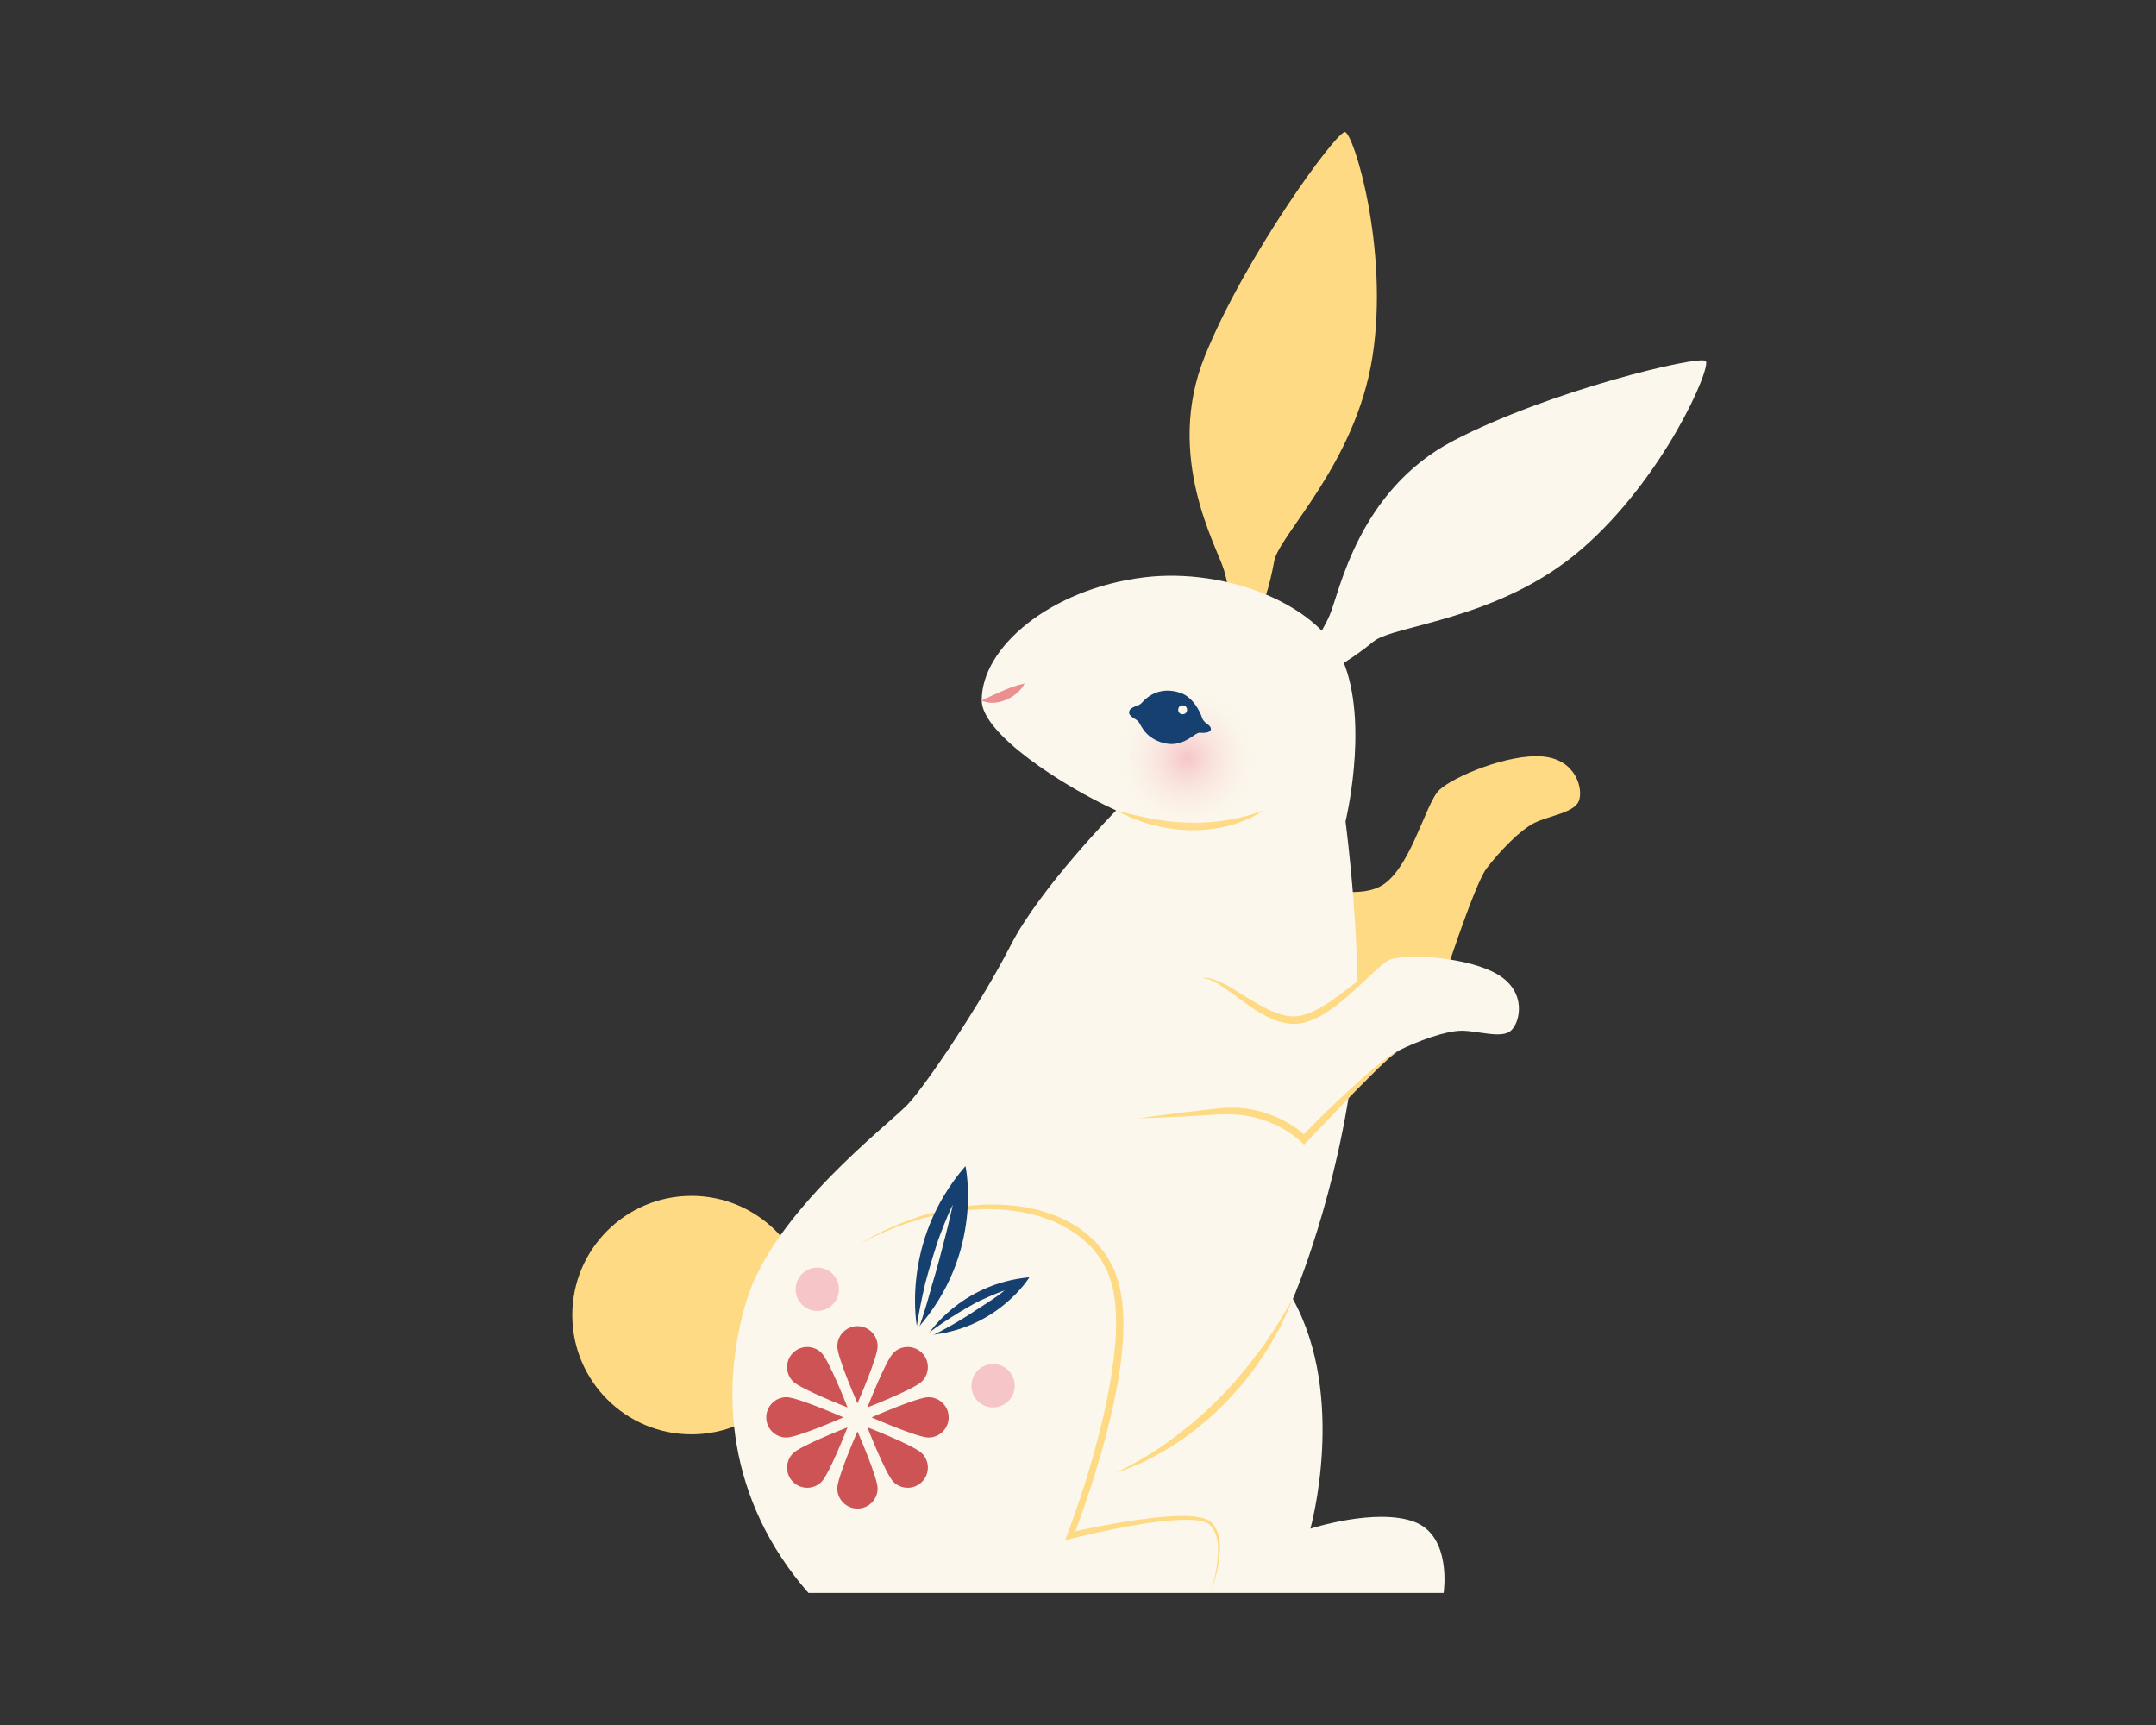 <?xml version="1.0" encoding="utf-8"?>
<!-- Generator: Adobe Illustrator 16.0.0, SVG Export Plug-In . SVG Version: 6.00 Build 0)  -->
<!DOCTYPE svg PUBLIC "-//W3C//DTD SVG 1.1//EN" "http://www.w3.org/Graphics/SVG/1.1/DTD/svg11.dtd">
<svg version="1.1" id="Layer_1" xmlns="http://www.w3.org/2000/svg" xmlns:xlink="http://www.w3.org/1999/xlink" x="0px" y="0px"
	 width="283.46px" height="226.77px" viewBox="0 0 283.46 226.77" enable-background="new 0 0 283.46 226.77" xml:space="preserve">
<rect x="0" y="0" width="283.46" height="226.77" fill="#333333" stroke="none"/>
<g>
	<circle fill="#FFDA84" cx="90.913" cy="172.882" r="15.672"/>
	<path fill="#FFDA84" d="M161.763,80.498c0,0,0.044-2.612-0.862-5.626c-0.904-3.015-7.814-14.844-2.52-27.993
		c5.293-13.149,17.307-29.607,18.443-29.518c1.138,0.091,5.814,15.339,3.631,29.471s-12.331,23.544-12.927,26.931
		c-0.596,3.386-1.651,6.41-2.216,7.345C164.746,82.043,162.431,83.412,161.763,80.498z"/>
	<path fill="#FBF7EC" d="M171.822,85.717c0,0,1.729-1.959,2.996-4.84s3.688-16.364,16.249-22.933
		c12.562-6.569,32.383-11.294,33.189-10.487s-5.532,15.442-16.364,24.776c-10.832,9.335-24.662,9.911-27.313,12.101
		s-5.416,3.806-6.453,4.15C173.09,88.828,170.439,88.367,171.822,85.717z"/>
	<path fill="#FFDA84" d="M168.715,137.086c0,0,2.96-1.766,9.018-5.404c6.057-3.639,11.646-1.577,11.646-1.577
		s4.402-13.772,6.073-15.955c1.67-2.183,4.379-5.042,6.312-5.985c1.934-0.943,5.167-1.324,5.801-2.829
		c0.633-1.506-0.29-5.501-4.753-5.888c-4.463-0.388-11.708,2.634-13.581,4.401c-1.872,1.769-3.887,10.957-8.028,12.807
		c-4.141,1.849-10.761-1.268-13.25,0.288S157.934,136.361,168.715,137.086z"/>
	<g>
		<g>
			<path fill="#FBF7EC" d="M169.979,170.764c7.145,12.907,2.305,30.193,2.305,30.193s8.527-2.766,13.599-0.922
				c5.07,1.844,3.918,9.373,3.918,9.373h-83.511c-10.756-12.293-11.678-26.736-8.144-38.414s18.745-23.201,21.204-25.813
				s9.68-13.368,13.521-20.896c3.842-7.529,13.874-17.747,13.874-17.747c-7.134-3.242-17.632-10.104-17.673-14.43
				c-0.066-6.972,8.998-14.71,21.402-16.214c10.7-1.297,23.509,3.567,26.428,11.836c2.918,8.27,0,20.268,0,20.268
				s2.533,18.91,1.143,30.961C175.971,156.936,169.979,170.764,169.979,170.764z"/>
			<g>
				<path fill="#FFDA84" d="M159.146,209.407c0.365-1.123,0.639-2.274,0.818-3.437c0.096-0.58,0.148-1.165,0.178-1.749
					c0.012-0.584-0.002-1.17-0.107-1.737c-0.088-0.571-0.293-1.112-0.588-1.584c-0.176-0.205-0.343-0.45-0.564-0.587
					c-0.243-0.171-0.463-0.229-0.747-0.313c-1.103-0.265-2.291-0.225-3.454-0.173c-2.337,0.136-4.666,0.514-6.979,0.939
					c-2.312,0.435-4.618,0.943-6.896,1.515l-0.764,0.192l0.279-0.748c2.119-5.678,3.908-11.515,5.161-17.441
					c0.286-1.486,0.581-2.974,0.772-4.471c0.119-0.747,0.224-1.495,0.28-2.246c0.06-0.75,0.175-1.5,0.172-2.251
					c0.079-1.502,0.033-3.002-0.136-4.479l-0.193-1.093l-0.096-0.547l-0.023-0.138c0.016,0.028-0.022-0.069-0.031-0.099l-0.092-0.27
					l-0.37-1.082c-0.065-0.177-0.114-0.367-0.193-0.532l-0.261-0.472l-0.516-0.946c-0.162-0.322-0.437-0.586-0.648-0.882
					c-0.23-0.285-0.443-0.587-0.688-0.86l-0.811-0.75c-1.074-1.011-2.374-1.759-3.709-2.403c-0.658-0.347-1.391-0.529-2.084-0.804
					c-0.703-0.249-1.449-0.363-2.174-0.553c-1.473-0.272-2.971-0.44-4.479-0.441c-0.754-0.052-1.506,0.029-2.259,0.071l-1.13,0.071
					l-1.121,0.169c-1.504,0.175-2.973,0.551-4.447,0.902c-1.443,0.46-2.904,0.885-4.294,1.506c-1.43,0.527-2.758,1.275-4.135,1.933
					c1.343-0.716,2.636-1.546,4.054-2.118c1.376-0.674,2.828-1.154,4.271-1.67c1.476-0.403,2.948-0.851,4.473-1.063l1.135-0.196
					l1.149-0.098c0.767-0.06,1.532-0.157,2.304-0.122c1.541-0.032,3.084,0.105,4.611,0.354c0.752,0.179,1.525,0.282,2.264,0.524
					c0.729,0.269,1.494,0.445,2.193,0.792c1.421,0.637,2.795,1.435,3.953,2.5l0.871,0.797c0.264,0.291,0.498,0.611,0.748,0.917
					c0.232,0.319,0.52,0.594,0.707,0.952l0.583,1.058l0.289,0.53c0.084,0.178,0.132,0.358,0.199,0.538l0.378,1.078l0.094,0.27
					c0.02,0.063,0.025,0.052,0.055,0.174l0.027,0.145l0.106,0.578l0.212,1.155c0.123,0.772,0.123,1.55,0.189,2.324
					c0.054,0.775-0.012,1.546-0.014,2.319c0.008,0.775-0.104,1.537-0.159,2.306c-0.053,0.77-0.153,1.531-0.269,2.291
					c-0.197,1.525-0.513,3.027-0.813,4.53c-0.33,1.496-0.68,2.987-1.077,4.465c-0.394,1.479-0.808,2.951-1.263,4.411
					c-0.441,1.464-0.921,2.916-1.419,4.361c-0.499,1.446-1.009,2.883-1.579,4.311l-0.485-0.556c2.317-0.528,4.637-0.987,6.976-1.375
					c2.34-0.379,4.692-0.71,7.075-0.798c1.19-0.031,2.397-0.028,3.589,0.298c0.279,0.084,0.63,0.221,0.861,0.402
					c0.271,0.189,0.44,0.46,0.632,0.704c0.314,0.54,0.509,1.132,0.58,1.731c0.089,0.599,0.081,1.2,0.048,1.795
					c-0.051,0.594-0.125,1.185-0.242,1.766C159.896,207.163,159.563,208.303,159.146,209.407z"/>
			</g>
			<g>
				<path fill="#FFDA84" d="M169.979,170.764c0,0-0.209,0.479-0.573,1.317c-0.188,0.416-0.416,0.922-0.679,1.502
					c-0.238,0.59-0.616,1.208-0.999,1.896c-0.403,0.675-0.774,1.456-1.295,2.193c-0.504,0.748-1.003,1.563-1.594,2.354
					c-0.616,0.77-1.22,1.594-1.895,2.381c-0.707,0.757-1.387,1.565-2.139,2.304c-0.771,0.718-1.503,1.479-2.313,2.129
					c-0.396,0.333-0.791,0.663-1.181,0.99c-0.407,0.304-0.81,0.604-1.206,0.898c-0.775,0.611-1.604,1.095-2.357,1.591
					c-0.779,0.458-1.51,0.902-2.211,1.263c-1.381,0.761-2.619,1.22-3.467,1.56c-0.861,0.315-1.37,0.439-1.37,0.439
					s0.479-0.208,1.293-0.618c0.402-0.214,0.898-0.455,1.442-0.779c0.552-0.311,1.159-0.684,1.822-1.089
					c1.322-0.814,2.802-1.863,4.316-3.067c0.377-0.302,0.762-0.609,1.15-0.92c0.373-0.329,0.752-0.661,1.134-0.996
					c0.786-0.645,1.493-1.399,2.241-2.107c0.744-0.714,1.417-1.498,2.119-2.232c0.654-0.776,1.3-1.541,1.924-2.28
					c0.586-0.772,1.152-1.519,1.689-2.227c0.563-0.695,0.969-1.428,1.411-2.067c0.41-0.658,0.851-1.224,1.155-1.784
					c0.322-0.549,0.604-1.027,0.835-1.421C169.707,171.211,169.979,170.764,169.979,170.764z"/>
			</g>
			<g>
				<path fill="#FFDA84" d="M146.745,106.537c0,0,0.308,0.066,0.837,0.206c0.527,0.138,1.285,0.368,2.191,0.54
					c0.454,0.09,0.933,0.219,1.453,0.309c0.521,0.087,1.069,0.178,1.637,0.272c0.57,0.063,1.159,0.126,1.758,0.191
					c0.6,0.03,1.209,0.062,1.818,0.092c0.609-0.013,1.221,0.021,1.818-0.025c0.598-0.047,1.191-0.053,1.758-0.138
					c1.141-0.111,2.189-0.326,3.091-0.526c0.897-0.213,1.641-0.431,2.152-0.615c0.511-0.184,0.802-0.306,0.802-0.306
					s-0.244,0.199-0.719,0.482c-0.481,0.264-1.174,0.658-2.066,0.987c-0.443,0.168-0.933,0.336-1.459,0.478
					c-0.527,0.137-1.086,0.288-1.676,0.371c-0.586,0.113-1.199,0.182-1.824,0.23c-0.624,0.059-1.262,0.039-1.897,0.061
					c-0.634-0.044-1.268-0.087-1.892-0.131c-0.619-0.085-1.227-0.188-1.813-0.286c-0.575-0.144-1.132-0.282-1.66-0.414
					c-0.525-0.135-1.008-0.335-1.455-0.487c-0.906-0.291-1.582-0.684-2.084-0.903C147.021,106.687,146.745,106.537,146.745,106.537z
					"/>
			</g>
		</g>
		<g>
			<g>
				<path fill="#EB8F90" d="M134.702,89.867c0,0-0.17,0.409-0.593,0.853c-0.201,0.236-0.475,0.46-0.777,0.688
					c-0.305,0.227-0.67,0.405-1.031,0.59c-0.391,0.125-0.766,0.286-1.153,0.334c-0.192,0.032-0.382,0.041-0.56,0.052
					c-0.178,0.01-0.34,0.028-0.5-0.003c-0.637-0.092-1.016-0.272-1.016-0.272s0.387-0.25,0.9-0.446
					c0.129-0.045,0.262-0.144,0.407-0.201c0.144-0.068,0.292-0.145,0.45-0.199c0.16-0.045,0.309-0.161,0.475-0.219
					c0.164-0.069,0.33-0.14,0.496-0.21c0.168-0.071,0.336-0.143,0.5-0.213c0.162-0.08,0.343-0.113,0.498-0.19
					c0.32-0.134,0.643-0.228,0.918-0.318C134.271,89.94,134.702,89.867,134.702,89.867z"/>
			</g>
			<radialGradient id="SVGID_1_" cx="156.057" cy="99.658" r="9.855" gradientUnits="userSpaceOnUse">
				<stop  offset="0" style="stop-color:#F6C5C8"/>
				<stop  offset="1" style="stop-color:#FBF7EC;stop-opacity:0"/>
			</radialGradient>
			<circle fill="url(#SVGID_1_)" cx="156.057" cy="99.658" r="9.855"/>
			<g>
				<path fill="#164070" d="M150.045,92.468c-0.317,0.366-1.429,0.414-1.58,1.056c-0.15,0.643,0.765,0.902,1.146,1.266
					c0.383,0.363,0.719,1.977,2.973,2.766c2.897,1.016,4.451-1.304,5.16-1.231s1.743-0.03,1.39-0.745
					c-0.182-0.367-0.897-0.568-1.094-1.223c-0.196-0.653-1.153-2.722-2.849-3.278C152.686,90.253,151.02,91.346,150.045,92.468z"/>
				<circle fill="#FBF7EC" cx="155.487" cy="93.313" r="0.583"/>
			</g>
		</g>
		<g>
			<g>
				<path fill="#164070" d="M120.596,174.667c0,0-2.377-11.316,6.338-21.377C126.934,153.29,129.469,164.673,120.596,174.667z"/>
				<g>
					<path fill="#FBF7EC" d="M125.27,158.36c0,0-0.053,0.284-0.168,0.774c-0.113,0.49-0.274,1.189-0.469,2.029
						c-0.193,0.839-0.472,1.796-0.729,2.837c-0.257,1.042-0.564,2.142-0.869,3.242c-0.334,1.093-0.642,2.192-0.927,3.226
						c-0.291,1.031-0.582,1.988-0.85,2.807c-0.26,0.819-0.517,1.493-0.678,1.97c-0.17,0.475-0.28,0.743-0.28,0.743
						s0.028-0.287,0.101-0.785c0.082-0.495,0.17-1.21,0.326-2.058c0.148-0.85,0.342-1.836,0.57-2.889
						c0.12-0.524,0.223-1.072,0.365-1.619c0.15-0.545,0.304-1.098,0.457-1.651c0.326-1.101,0.648-2.202,0.984-3.226
						c0.324-1.025,0.701-1.963,1.013-2.767C124.746,159.388,125.27,158.36,125.27,158.36z"/>
				</g>
			</g>
			<g>
				<path fill="#164070" d="M121.945,175.532c0,0,4.234-6.779,13.396-7.622C135.342,167.91,131.154,174.799,121.945,175.532z"/>
				<g>
					<path fill="#FBF7EC" d="M132.084,169.642c0,0-0.657,0.542-1.703,1.244c-0.518,0.36-1.146,0.74-1.801,1.17
						c-0.648,0.442-1.355,0.883-2.061,1.326c-1.424,0.864-2.885,1.665-4.018,2.215c-1.129,0.556-1.932,0.857-1.932,0.857
						s0.627-0.569,1.64-1.32c1.009-0.757,2.403-1.699,3.835-2.576c0.723-0.429,1.443-0.86,2.135-1.234
						c0.337-0.203,0.691-0.343,1.016-0.5c0.324-0.155,0.637-0.29,0.926-0.415C131.275,169.903,132.084,169.642,132.084,169.642z"/>
				</g>
			</g>
			<g>
				<g>
					<path fill="#CE5355" d="M115.387,176.986c0,1.464-2.651,7.493-2.651,7.493s-2.651-6.029-2.651-7.493s1.188-2.651,2.651-2.651
						S115.387,175.522,115.387,176.986z"/>
					<path fill="#CE5355" d="M110.084,195.665c0-1.465,2.651-7.493,2.651-7.493s2.651,6.028,2.651,7.493
						c0,1.464-1.188,2.651-2.651,2.651S110.084,197.129,110.084,195.665z"/>
					<path fill="#CE5355" d="M122.074,188.977c-1.464,0-7.492-2.651-7.492-2.651s6.028-2.65,7.492-2.65
						c1.465,0,2.652,1.187,2.652,2.65C124.727,187.79,123.539,188.977,122.074,188.977z"/>
					<path fill="#CE5355" d="M103.396,183.675c1.464,0,7.492,2.65,7.492,2.65s-6.028,2.651-7.492,2.651
						c-1.465,0-2.652-1.187-2.652-2.651C100.744,184.861,101.932,183.675,103.396,183.675z"/>
					<path fill="#CE5355" d="M121.215,181.597c-1.036,1.035-7.174,3.423-7.174,3.423s2.389-6.137,3.424-7.173
						c1.035-1.035,2.714-1.035,3.75,0C122.25,178.883,122.25,180.562,121.215,181.597z"/>
					<path fill="#CE5355" d="M104.257,191.055c1.036-1.035,7.173-3.423,7.173-3.423s-2.388,6.137-3.424,7.173
						c-1.035,1.035-2.713,1.035-3.749,0C103.222,193.769,103.222,192.09,104.257,191.055z"/>
					<path fill="#CE5355" d="M117.465,194.805c-1.035-1.036-3.424-7.173-3.424-7.173s6.138,2.388,7.174,3.423
						c1.035,1.035,1.035,2.714,0,3.75C120.179,195.84,118.5,195.84,117.465,194.805z"/>
					<path fill="#CE5355" d="M108.006,177.847c1.036,1.036,3.424,7.173,3.424,7.173s-6.137-2.388-7.173-3.423
						c-1.035-1.035-1.035-2.714,0-3.75C105.293,176.812,106.971,176.812,108.006,177.847z"/>
				</g>
			</g>
			<circle fill="#F6C5C8" cx="130.566" cy="182.173" r="2.848"/>
			<circle fill="#F6C5C8" cx="107.455" cy="169.487" r="2.848"/>
		</g>
	</g>
	<g>
		<path fill="#FBF7EC" d="M149.8,147.007c0,0,3.434-0.29,10.474-0.904c7.039-0.614,11.158,3.688,11.158,3.688
			s9.994-10.448,12.453-11.678c2.458-1.229,6.146-2.611,8.297-2.611c2.15,0,5.225,1.075,6.453,0
			c1.229-1.076,2.151-5.071-1.689-7.376c-3.842-2.305-11.678-2.766-14.137-1.997c-2.459,0.768-8.297,8.144-12.83,7.99
			c-4.533-0.154-9.115-5.857-12.035-5.55S140.427,141.629,149.8,147.007z"/>
		<g>
			<path fill="#FFDA84" d="M182.809,126.128c0,0-0.1,0.054-0.286,0.154c-0.198,0.083-0.433,0.292-0.747,0.508
				c-0.304,0.249-0.668,0.551-1.067,0.926c-0.399,0.374-0.851,0.796-1.343,1.256c-0.996,0.911-2.131,2.019-3.488,3.065
				c-0.68,0.521-1.41,1.039-2.211,1.486c-0.809,0.435-1.682,0.824-2.649,1.01c-0.239,0.048-0.495,0.041-0.742,0.062
				c-0.138,0.002-0.22,0.025-0.401,0.008l-0.334-0.038c-0.43-0.023-0.929-0.164-1.399-0.28c-0.89-0.29-1.704-0.693-2.45-1.126
				c-1.494-0.87-2.719-1.877-3.817-2.649c-0.548-0.39-1.048-0.74-1.503-1.038c-0.459-0.287-0.877-0.5-1.236-0.647
				c-0.363-0.113-0.656-0.226-0.867-0.223c-0.21-0.021-0.322-0.032-0.322-0.032s0.113-0.008,0.324-0.021
				c0.216-0.034,0.527,0.013,0.925,0.091c0.388,0.105,0.849,0.271,1.355,0.507c0.502,0.24,1.059,0.534,1.634,0.895
				c1.158,0.708,2.48,1.571,3.936,2.349c0.726,0.394,1.506,0.711,2.301,0.973c0.393,0.082,0.752,0.204,1.223,0.227l0.336,0.034
				c0.041,0.005,0.184-0.013,0.271-0.018c0.2-0.021,0.399-0.014,0.601-0.056c0.809-0.145,1.604-0.479,2.357-0.872
				c0.748-0.413,1.476-0.86,2.15-1.346c1.354-0.965,2.59-1.938,3.645-2.783c1.053-0.848,1.988-1.5,2.666-1.917
				c0.357-0.192,0.631-0.344,0.836-0.397C182.701,126.164,182.809,126.128,182.809,126.128z"/>
		</g>
		<g>
			<path fill="#FFDA84" d="M149.8,147.007c0.933-0.144,1.868-0.271,2.804-0.391l2.805-0.36l2.811-0.32l1.404-0.16
				c0.464-0.061,0.967-0.1,1.423-0.13c0.462-0.046,0.961-0.02,1.452-0.012c0.494,0.001,0.969,0.082,1.454,0.121
				c0.478,0.089,0.963,0.146,1.432,0.274c0.474,0.115,0.94,0.251,1.398,0.417c0.462,0.154,0.909,0.348,1.353,0.548
				c0.443,0.202,0.872,0.433,1.296,0.674c0.417,0.254,0.824,0.521,1.216,0.815c0.396,0.297,0.76,0.596,1.137,0.97h-0.703
				c1.987-2.052,4.023-4.05,6.128-5.981c1.048-0.969,2.104-1.934,3.2-2.851c0.538-0.469,1.124-0.89,1.682-1.335
				c0.28-0.221,0.558-0.446,0.877-0.621l0.918-0.553c-0.561,0.458-1.144,0.843-1.646,1.354c-0.514,0.494-1.049,0.956-1.543,1.472
				c-1,1.012-2.022,1.997-3.004,3.029l-5.908,6.159l-0.34,0.354l-0.363-0.354c-0.296-0.287-0.661-0.587-1.022-0.851
				c-0.364-0.27-0.749-0.512-1.137-0.749c-0.394-0.229-0.792-0.448-1.205-0.642c-0.412-0.19-0.829-0.376-1.261-0.523
				c-0.427-0.16-0.863-0.291-1.305-0.402c-0.438-0.128-0.891-0.196-1.336-0.293c-0.451-0.047-0.908-0.14-1.357-0.151
				c-0.451-0.02-0.893-0.061-1.372-0.029c-0.485,0.007-0.923,0.015-1.397,0.05l-1.41,0.083l-2.823,0.165l-2.826,0.126
				C151.686,146.952,150.744,146.987,149.8,147.007z"/>
		</g>
	</g>
</g>
</svg>
